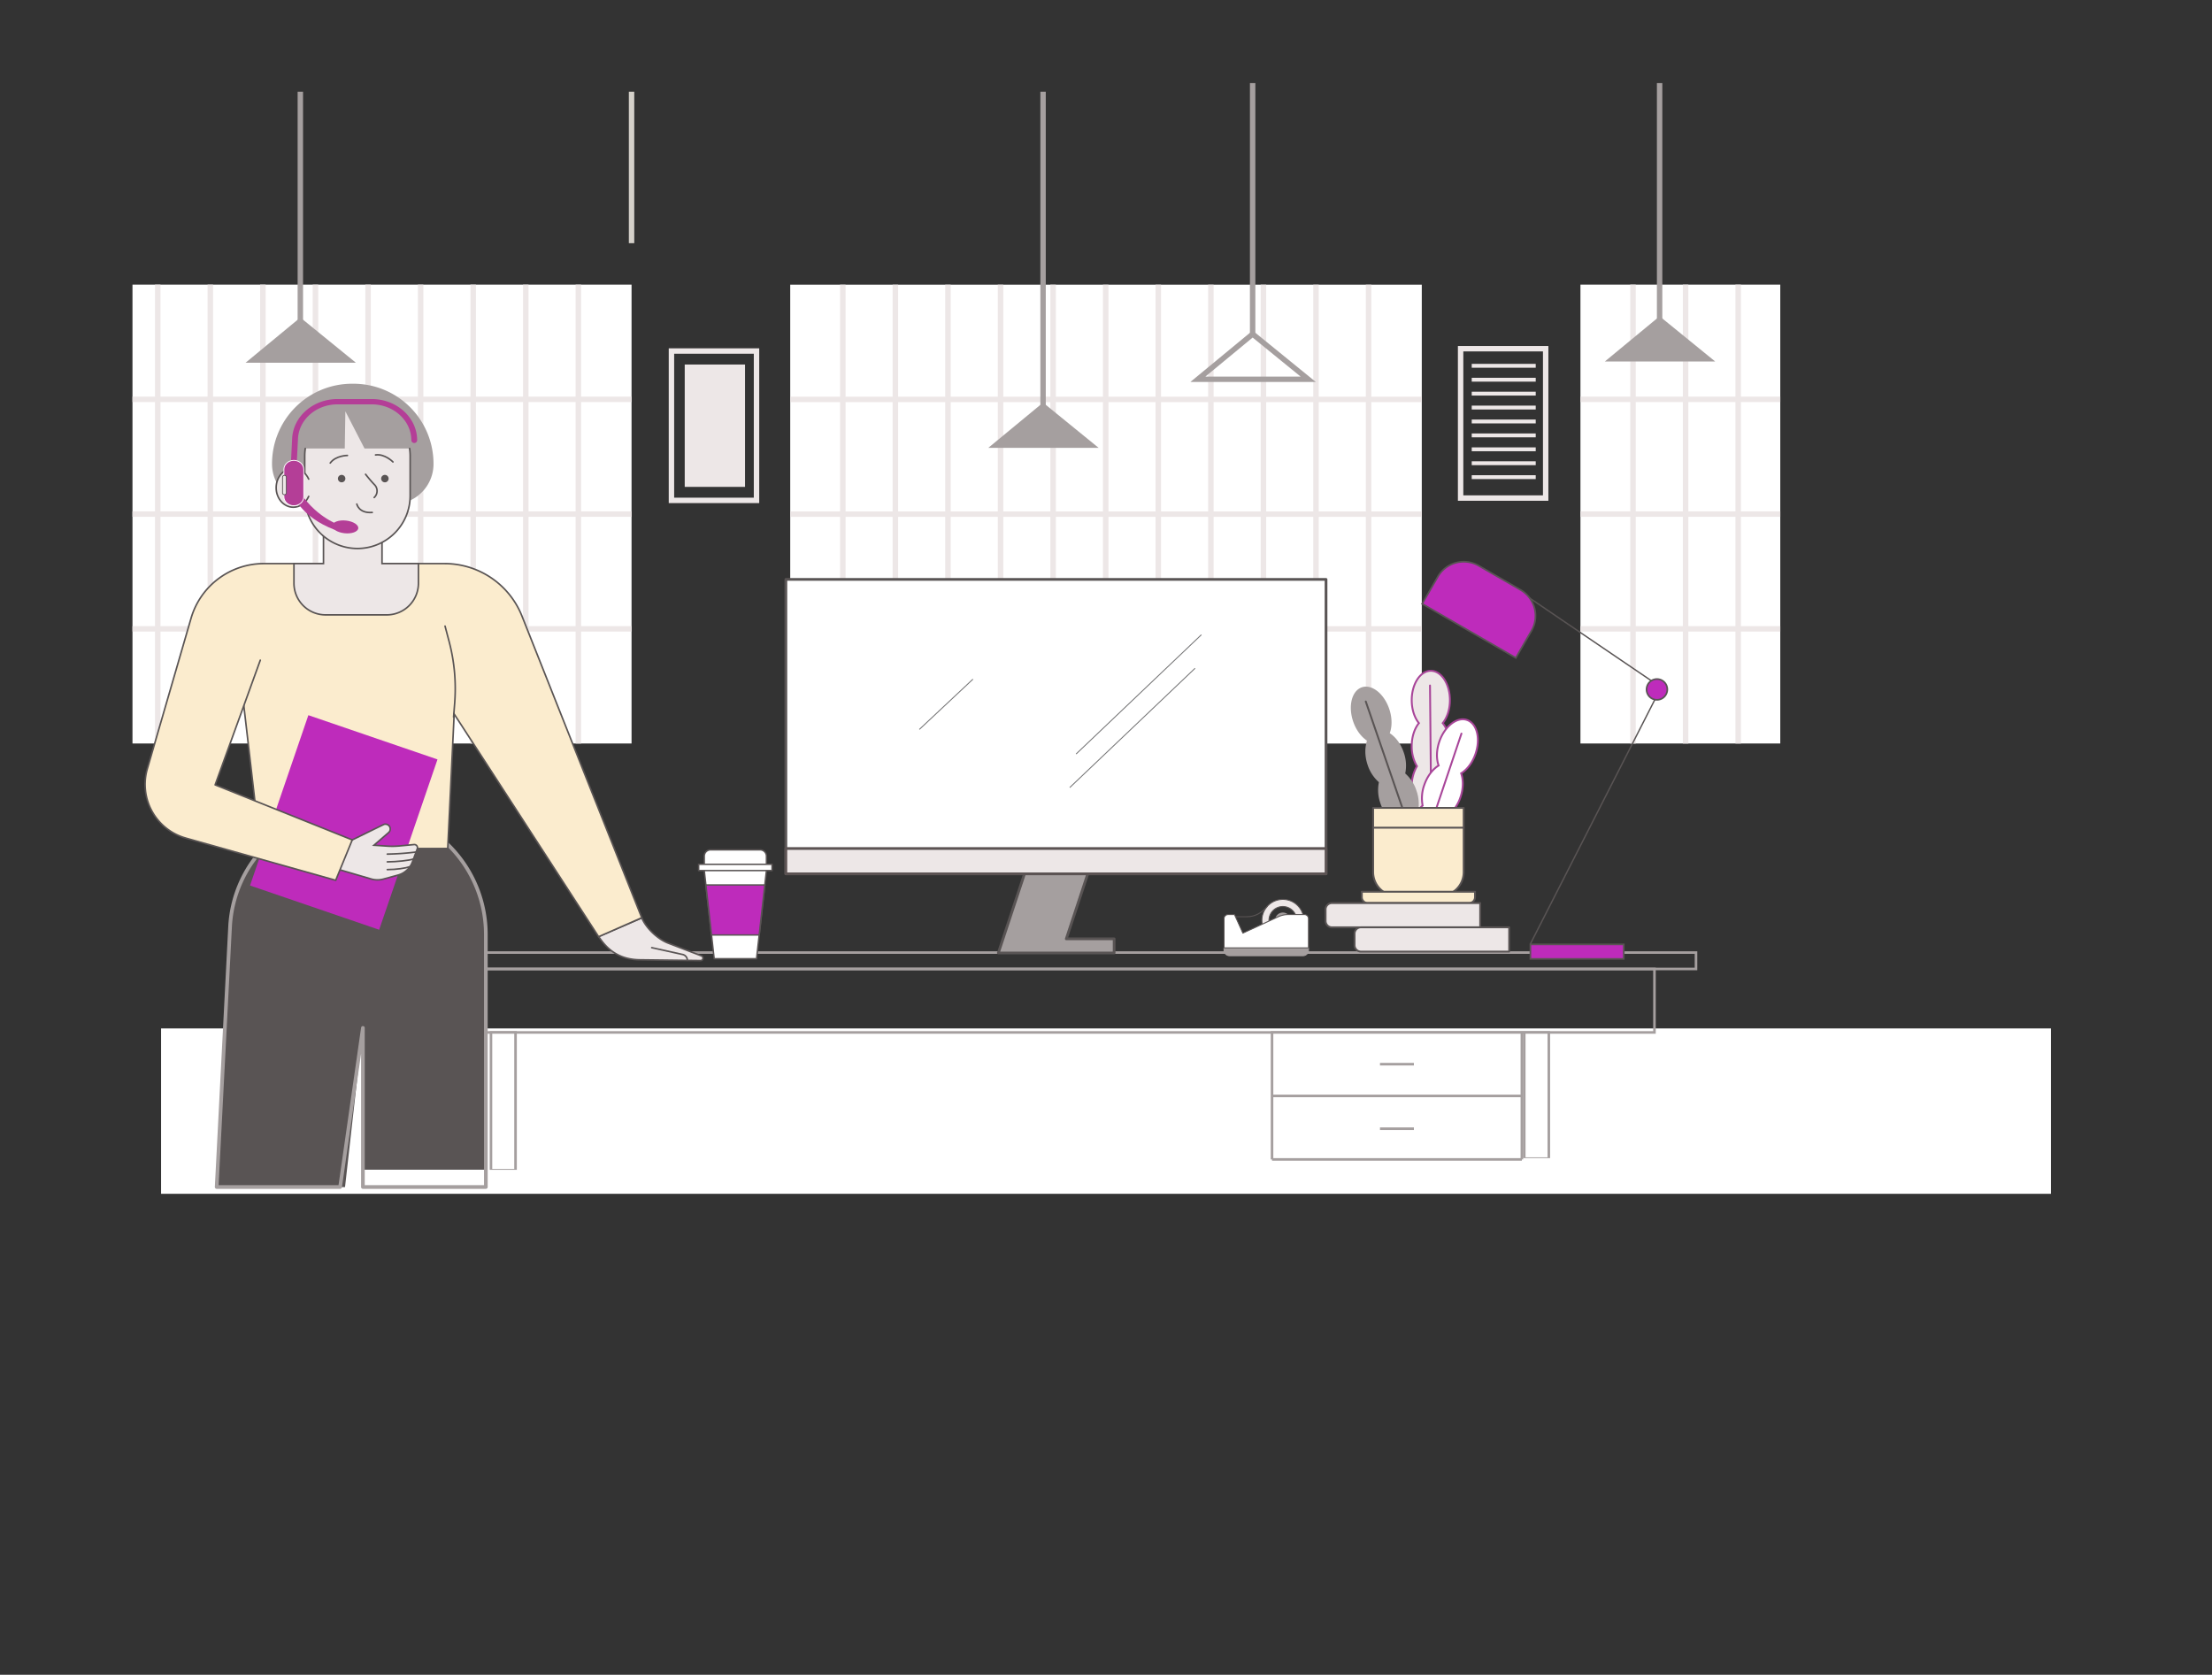 <svg xmlns="http://www.w3.org/2000/svg" xmlns:xlink="http://www.w3.org/1999/xlink" width="2247.275" height="1701.405" viewBox="0 0 2247.275 1701.405">
  <rect x="0" y="0" width="2247.275" height="1701.405" fill="#333333" stroke="none"/>
  <defs>
    <clipPath id="clip-path">
      <rect id="Rectangle_1359" data-name="Rectangle 1359" width="2247.275" height="1701.405" transform="translate(0 -0.005)" fill="none"/>
    </clipPath>
  </defs>
  <g id="Assets" transform="translate(0 0.005)">
    <rect id="white_bg" data-name="white bg" width="1920" height="168" transform="translate(163.638 1044.777)" fill="#fff"/>
    <rect id="Rectangle_1296" data-name="Rectangle 1296" width="507.031" height="466.177" transform="translate(134.598 289.131)" fill="#fff"/>
    <rect id="Rectangle_1297" data-name="Rectangle 1297" width="5.591" height="466.257" transform="translate(157.456 289.131)" fill="#ede7e7"/>
    <rect id="Rectangle_1298" data-name="Rectangle 1298" width="5.591" height="466.257" transform="translate(210.873 289.131)" fill="#ede7e7"/>
    <rect id="Rectangle_1299" data-name="Rectangle 1299" width="5.591" height="466.257" transform="translate(264.29 289.131)" fill="#ede7e7"/>
    <rect id="Rectangle_1300" data-name="Rectangle 1300" width="5.591" height="466.257" transform="translate(317.707 289.131)" fill="#ede7e7"/>
    <rect id="Rectangle_1301" data-name="Rectangle 1301" width="5.591" height="466.257" transform="translate(371.125 289.131)" fill="#ede7e7"/>
    <rect id="Rectangle_1302" data-name="Rectangle 1302" width="5.591" height="466.257" transform="translate(424.542 289.131)" fill="#ede7e7"/>
    <rect id="Rectangle_1303" data-name="Rectangle 1303" width="5.591" height="466.257" transform="translate(477.959 289.131)" fill="#ede7e7"/>
    <rect id="Rectangle_1304" data-name="Rectangle 1304" width="5.591" height="466.257" transform="translate(531.376 289.131)" fill="#ede7e7"/>
    <rect id="Rectangle_1305" data-name="Rectangle 1305" width="5.591" height="466.257" transform="translate(584.793 289.131)" fill="#ede7e7"/>
    <rect id="Rectangle_1306" data-name="Rectangle 1306" width="507.031" height="5.499" transform="translate(134.598 402.946)" fill="#ede7e7"/>
    <rect id="Rectangle_1307" data-name="Rectangle 1307" width="507.031" height="5.499" transform="translate(134.598 519.51)" fill="#ede7e7"/>
    <rect id="Rectangle_1308" data-name="Rectangle 1308" width="507.031" height="5.498" transform="translate(134.598 636.075)" fill="#ede7e7"/>
    <rect id="Rectangle_1309" data-name="Rectangle 1309" width="641.628" height="466.177" transform="translate(802.828 289.183)" fill="#fff"/>
    <rect id="Rectangle_1310" data-name="Rectangle 1310" width="5.591" height="466.257" transform="translate(853.45 289.184)" fill="#ede7e7"/>
    <rect id="Rectangle_1311" data-name="Rectangle 1311" width="5.591" height="466.257" transform="translate(906.867 289.184)" fill="#ede7e7"/>
    <rect id="Rectangle_1312" data-name="Rectangle 1312" width="5.591" height="466.257" transform="translate(960.284 289.184)" fill="#ede7e7"/>
    <rect id="Rectangle_1313" data-name="Rectangle 1313" width="5.591" height="466.257" transform="translate(1013.701 289.184)" fill="#ede7e7"/>
    <rect id="Rectangle_1314" data-name="Rectangle 1314" width="5.591" height="466.257" transform="translate(1067.118 289.184)" fill="#ede7e7"/>
    <rect id="Rectangle_1315" data-name="Rectangle 1315" width="5.591" height="466.257" transform="translate(1120.536 289.184)" fill="#ede7e7"/>
    <rect id="Rectangle_1316" data-name="Rectangle 1316" width="5.591" height="466.257" transform="translate(1173.953 289.184)" fill="#ede7e7"/>
    <rect id="Rectangle_1317" data-name="Rectangle 1317" width="5.591" height="466.257" transform="translate(1227.37 289.184)" fill="#ede7e7"/>
    <rect id="Rectangle_1318" data-name="Rectangle 1318" width="5.591" height="466.257" transform="translate(1280.787 289.184)" fill="#ede7e7"/>
    <rect id="Rectangle_1319" data-name="Rectangle 1319" width="5.591" height="466.257" transform="translate(1334.204 289.184)" fill="#ede7e7"/>
    <rect id="Rectangle_1320" data-name="Rectangle 1320" width="5.591" height="466.257" transform="translate(1387.621 289.184)" fill="#ede7e7"/>
    <rect id="Rectangle_1321" data-name="Rectangle 1321" width="641.629" height="5.499" transform="translate(802.828 402.998)" fill="#ede7e7"/>
    <rect id="Rectangle_1322" data-name="Rectangle 1322" width="641.629" height="5.499" transform="translate(802.828 519.562)" fill="#ede7e7"/>
    <rect id="Rectangle_1323" data-name="Rectangle 1323" width="641.629" height="5.499" transform="translate(802.828 636.127)" fill="#ede7e7"/>
    <rect id="Rectangle_1324" data-name="Rectangle 1324" width="203.025" height="466.177" transform="translate(1605.646 289.131)" fill="#fff"/>
    <rect id="Rectangle_1325" data-name="Rectangle 1325" width="5.591" height="466.257" transform="translate(1656.268 289.131)" fill="#ede7e7"/>
    <rect id="Rectangle_1326" data-name="Rectangle 1326" width="5.591" height="466.257" transform="translate(1709.685 289.131)" fill="#ede7e7"/>
    <rect id="Rectangle_1327" data-name="Rectangle 1327" width="5.591" height="466.257" transform="translate(1763.102 289.131)" fill="#ede7e7"/>
    <rect id="Rectangle_1328" data-name="Rectangle 1328" width="203.025" height="5.499" transform="translate(1605.646 402.946)" fill="#ede7e7"/>
    <rect id="Rectangle_1329" data-name="Rectangle 1329" width="203.025" height="5.499" transform="translate(1605.646 519.51)" fill="#ede7e7"/>
    <rect id="Rectangle_1330" data-name="Rectangle 1330" width="203.025" height="5.498" transform="translate(1605.646 636.075)" fill="#ede7e7"/>
    <path id="Path_4280" data-name="Path 4280" d="M679.414,511.085h91.909V353.855H679.414Zm5.5-151.732h80.911V505.586H684.913Z" fill="#ede7e7"/>
    <rect id="Rectangle_1331" data-name="Rectangle 1331" width="61.273" height="124.293" transform="translate(695.649 370.323)" fill="#ede7e7"/>
    <path id="Path_4281" data-name="Path 4281" d="M1481.152,508.726h91.909V351.5h-91.909Zm5.5-151.731h80.911V503.228h-80.911Z" fill="#ede7e7"/>
    <rect id="Rectangle_1332" data-name="Rectangle 1332" width="65.009" height="3.928" transform="translate(1495.204 369.643)" fill="#ede7e7"/>
    <rect id="Rectangle_1333" data-name="Rectangle 1333" width="65.009" height="3.928" transform="translate(1495.204 383.783)" fill="#ede7e7"/>
    <rect id="Rectangle_1334" data-name="Rectangle 1334" width="65.009" height="3.928" transform="translate(1495.204 397.923)" fill="#ede7e7"/>
    <rect id="Rectangle_1335" data-name="Rectangle 1335" width="65.009" height="3.928" transform="translate(1495.204 412.063)" fill="#ede7e7"/>
    <rect id="Rectangle_1336" data-name="Rectangle 1336" width="65.009" height="3.928" transform="translate(1495.204 426.202)" fill="#ede7e7"/>
    <rect id="Rectangle_1337" data-name="Rectangle 1337" width="65.009" height="3.928" transform="translate(1495.204 440.342)" fill="#ede7e7"/>
    <rect id="Rectangle_1338" data-name="Rectangle 1338" width="65.009" height="3.928" transform="translate(1495.204 454.482)" fill="#ede7e7"/>
    <rect id="Rectangle_1339" data-name="Rectangle 1339" width="65.009" height="3.928" transform="translate(1495.204 468.622)" fill="#ede7e7"/>
    <rect id="Rectangle_1340" data-name="Rectangle 1340" width="65.009" height="3.928" transform="translate(1495.204 482.762)" fill="#ede7e7"/>
    <rect id="Rectangle_1341" data-name="Rectangle 1341" width="5.499" height="153.809" transform="translate(638.879 93.233)" fill="#d5d1ca"/>
    <rect id="Rectangle_1342" data-name="Rectangle 1342" width="5.499" height="257.011" transform="translate(1269.865 84.409)" fill="#a59f9f"/>
    <path id="Path_4282" data-name="Path 4282" d="M1209.345,388.045H1336.8l-64.2-52.234Zm111.983-5.5H1224.64l47.987-39.625Z" fill="#a59f9f"/>
    <rect id="Rectangle_1343" data-name="Rectangle 1343" width="5.499" height="258.893" transform="translate(302.374 93.233)" fill="#a59f9f"/>
    <path id="Path_4283" data-name="Path 4283" d="M249.5,368.492H361.573l-56.449-45.93Z" fill="#a59f9f"/>
    <rect id="Rectangle_1344" data-name="Rectangle 1344" width="5.499" height="345.355" transform="translate(1056.951 93.233)" fill="#a59f9f"/>
    <path id="Path_4284" data-name="Path 4284" d="M1004.079,454.954H1116.15l-56.449-45.93Z" fill="#a59f9f"/>
    <rect id="Rectangle_1345" data-name="Rectangle 1345" width="5.499" height="266.438" transform="translate(1683.326 84.409)" fill="#a59f9f"/>
    <path id="Path_4285" data-name="Path 4285" d="M1630.453,367.213h112.071l-56.449-45.93Z" fill="#a59f9f"/>
    <path id="Path_4286" data-name="Path 4286" d="M1682.144,1050.157H390.175V983.051H1682.144Zm-1289.36-2.609h1286.75V985.661H392.784Z" fill="#a59f9f"/>
    <path id="Path_4287" data-name="Path 4287" d="M1724.353,985.66H347.966V966.405H1724.353ZM350.576,983.051H1721.744V969.015H350.576Z" fill="#a59f9f"/>
    <path id="Path_4288" data-name="Path 4288" d="M525.065,1188.424H497.489V1047.547h27.576Zm-24.967-.891h22.357V1048.438H500.1Z" fill="#a59f9f"/>
    <path id="Path_4289" data-name="Path 4289" d="M1574.831,1176.544h-27.577v-129h27.577Zm-24.968-.816h22.358V1048.363h-22.358Z" fill="#a59f9f"/>
    <path id="Path_4290" data-name="Path 4290" d="M1547.444,1177.849H1291.006v-130.3h256.438Zm-253.828-1h251.219V1048.551H1293.616Z" fill="#a59f9f"/>
    <rect id="Rectangle_1346" data-name="Rectangle 1346" width="253.828" height="2.609" transform="translate(1292.312 1112.045)" fill="#a59f9f"/>
    <rect id="Rectangle_1347" data-name="Rectangle 1347" width="253.828" height="2.609" transform="translate(1292.312 1176.544)" fill="#a59f9f"/>
    <rect id="Rectangle_1348" data-name="Rectangle 1348" width="34.471" height="2.609" transform="translate(1401.989 1145.335)" fill="#a59f9f"/>
    <rect id="Rectangle_1349" data-name="Rectangle 1349" width="34.471" height="2.609" transform="translate(1401.989 1079.796)" fill="#a59f9f"/>
    <rect id="Rectangle_1350" data-name="Rectangle 1350" width="548.781" height="299.124" transform="translate(798.393 588.596)" fill="#fff"/>
    <rect id="Rectangle_1351" data-name="Rectangle 1351" width="548.781" height="299.124" transform="translate(798.393 588.596)" fill="none" stroke="#595454" stroke-linecap="round" stroke-linejoin="round" stroke-width="2.763"/>
    <path id="Path_4291" data-name="Path 4291" d="M1083.288,953.757l21.831-66.038h-64.287L1014.26,968.1h117.646V953.757Z" fill="#a59f9f"/>
    <path id="Path_4292" data-name="Path 4292" d="M1083.288,953.757l21.831-66.038h-64.287L1014.26,968.1h117.646V953.757Z" fill="none" stroke="#595454" stroke-linecap="round" stroke-linejoin="round" stroke-width="2.763"/>
    <rect id="Rectangle_1352" data-name="Rectangle 1352" width="548.781" height="25.705" transform="translate(798.393 862.015)" fill="#ede7e7"/>
    <rect id="Rectangle_1353" data-name="Rectangle 1353" width="548.781" height="25.705" transform="translate(798.393 862.015)" fill="none" stroke="#5c5353" stroke-linecap="round" stroke-linejoin="round" stroke-width="2.763"/>
    <line id="Line_437" data-name="Line 437" y1="121.151" x2="127.27" transform="translate(1093.267 644.839)" fill="none" stroke="#707071" stroke-width="0.921"/>
    <line id="Line_438" data-name="Line 438" y1="51.045" x2="54.448" transform="translate(934.013 689.964)" fill="none" stroke="#707071" stroke-width="0.921"/>
    <line id="Line_439" data-name="Line 439" y1="121.151" x2="127.27" transform="translate(1086.82 678.913)" fill="none" stroke="#707071" stroke-width="0.921"/>
    <rect id="Rectangle_1354" data-name="Rectangle 1354" width="94.847" height="14.754" transform="translate(1554.799 959.394)" fill="#be2bbb"/>
    <rect id="Rectangle_1355" data-name="Rectangle 1355" width="94.847" height="14.754" transform="translate(1554.799 959.394)" fill="none" stroke="#595454" stroke-miterlimit="10" stroke-width="1.675"/>
    <path id="Path_4293" data-name="Path 4293" d="M1554.724,959.029,1687.585,698.3l-158.814-107.89" fill="none" stroke="#595454" stroke-miterlimit="10" stroke-width="1.383"/>
    <g id="Group_1196" data-name="Group 1196">
      <g id="Group_1195" data-name="Group 1195" clip-path="url(#clip-path)">
        <path id="Path_4294" data-name="Path 4294" d="M1693.908,700.406a10.538,10.538,0,1,1-10.538-10.539,10.539,10.539,0,0,1,10.538,10.539" fill="#be2bbb"/>
        <path id="Path_4295" data-name="Path 4295" d="M1693.908,700.406a10.538,10.538,0,1,1-10.538-10.539A10.539,10.539,0,0,1,1693.908,700.406Z" fill="none" stroke="#595454" stroke-miterlimit="10" stroke-width="1.675"/>
        <path id="Path_4296" data-name="Path 4296" d="M1540,668.313l-95.134-54.925,15.877-27.5a30.451,30.451,0,0,1,41.6-11.146l42.392,24.475a30.452,30.452,0,0,1,11.146,41.6Z" fill="#be2bbb"/>
        <path id="Path_4297" data-name="Path 4297" d="M1540,668.313l-95.134-54.925,15.877-27.5a30.451,30.451,0,0,1,41.6-11.146l42.392,24.475a30.452,30.452,0,0,1,11.146,41.6Z" fill="none" stroke="#595454" stroke-miterlimit="10" stroke-width="1.675"/>
        <path id="Path_4298" data-name="Path 4298" d="M778.665,878.035V869.77a6.417,6.417,0,0,0-6.417-6.417H721.919a6.417,6.417,0,0,0-6.417,6.417v14.646l10.059,89.54h43.046l10.058-89.54Z" fill="#fff"/>
        <path id="Path_4299" data-name="Path 4299" d="M778.665,878.035V869.77a6.417,6.417,0,0,0-6.417-6.417H721.919a6.417,6.417,0,0,0-6.417,6.417v14.646l10.059,89.54h43.046l10.058-89.54Z" fill="none" stroke="#595454" stroke-linecap="round" stroke-linejoin="round" stroke-width="1.462"/>
        <path id="Path_4300" data-name="Path 4300" d="M771.316,949.838H722.855l-5.7-50.821H777Z" fill="#be2bbb"/>
        <path id="Path_4301" data-name="Path 4301" d="M771.316,949.838H722.855l-5.7-50.821H777Z" fill="none" stroke="#595454" stroke-linecap="round" stroke-linejoin="round" stroke-width="1.462"/>
        <rect id="Rectangle_1356" data-name="Rectangle 1356" width="74.567" height="6.381" transform="translate(709.8 878.035)" fill="#fff"/>
        <rect id="Rectangle_1357" data-name="Rectangle 1357" width="74.567" height="6.381" transform="translate(709.8 878.035)" fill="none" stroke="#595454" stroke-linecap="round" stroke-linejoin="round" stroke-width="1.462"/>
        <path id="Path_4306" data-name="Path 4306" d="M233.794,940.48l-14.823,265.49H350.532L368.7,1044.241v144.067h124.9V949.42A127.589,127.589,0,0,0,366.005,821.831h-6.321A126.111,126.111,0,0,0,233.794,940.48" fill="#595454"/>
        <path id="Path_4307" data-name="Path 4307" d="M233.794,940.48l-13.662,265.4H345.545l23.15-161.636v161.636h124.9V949.42A127.589,127.589,0,0,0,366.005,821.831h-6.321A126.111,126.111,0,0,0,233.794,940.48Z" fill="none" stroke="#a59f9f" stroke-linecap="round" stroke-linejoin="round" stroke-width="3.729"/>
        <path id="Path_4308" data-name="Path 4308" d="M452.14,636.067l4.143,15.684a187.592,187.592,0,0,1,5.652,62.5l-6.9,147.023-190.462.93-16.85-145.331s-12.043-54.823,40.074-61.505" fill="#fbecce"/>
        <path id="Path_4309" data-name="Path 4309" d="M247.718,716.874l16.85,145.331H454.861l7.074-147.954a187.594,187.594,0,0,0-5.652-62.5l-4.143-15.683" fill="none" stroke="#595454" stroke-linecap="round" stroke-linejoin="round" stroke-width="1.593"/>
        <path id="Path_4310" data-name="Path 4310" d="M712.63,971.069l-33.971-13.006c-10.47-4.01-22.326-15.185-26.6-25.548L608.232,951.4c9.355,14.565,22.35,23.672,42.709,23.672l60.78.751a2.457,2.457,0,0,0,.909-4.752" fill="#ede7e7"/>
        <path id="Path_4311" data-name="Path 4311" d="M712.63,971.069l-33.971-13.006c-10.47-4.01-22.326-15.185-26.6-25.548L608.232,951.4c9.355,14.565,22.35,23.672,42.709,23.672l60.78.751A2.457,2.457,0,0,0,712.63,971.069Z" fill="none" stroke="#595454" stroke-linecap="round" stroke-linejoin="round" stroke-width="1.593"/>
        <path id="Path_4312" data-name="Path 4312" d="M662.145,962.734l31.384,6.934a6.133,6.133,0,0,1,4.81,5.988" fill="none" stroke="#595454" stroke-linecap="round" stroke-linejoin="round" stroke-width="1.593"/>
        <rect id="Rectangle_1358" data-name="Rectangle 1358" width="182.914" height="138.678" transform="matrix(0.324, -0.946, 0.946, 0.324, 254.019, 899.597)" fill="#be2bbb"/>
        <path id="Path_4313" data-name="Path 4313" d="M333.92,880.315l43.165,12.624a22.757,22.757,0,0,0,12.369.116L404.344,889a21.7,21.7,0,0,0,14.64-13.38l4.957-13.337a3.194,3.194,0,0,0-3.3-4.291l-14.6,1.394a78.761,78.761,0,0,1-12.693.184l-13.433-.891,14.875-12.857a4.863,4.863,0,0,0-5.317-8.046c-10.441,5.11-39.062,19.162-39.062,19.162l-14.437-4.161Z" fill="#ede7e7"/>
        <path id="Path_4314" data-name="Path 4314" d="M333.92,880.315l43.165,12.624a22.757,22.757,0,0,0,12.369.116L404.344,889a21.7,21.7,0,0,0,14.64-13.38l4.957-13.337a3.194,3.194,0,0,0-3.3-4.291l-14.6,1.394a78.761,78.761,0,0,1-12.693.184l-13.433-.891,14.875-12.857a4.863,4.863,0,0,0-5.317-8.046c-10.441,5.11-39.062,19.162-39.062,19.162l-14.437-4.161Z" fill="none" stroke="#595454" stroke-linecap="round" stroke-miterlimit="10" stroke-width="1.593"/>
        <path id="Path_4315" data-name="Path 4315" d="M393.467,867.683a270.547,270.547,0,0,0,29.252-2.117" fill="none" stroke="#595454" stroke-linecap="round" stroke-linejoin="round" stroke-width="1.593"/>
        <path id="Path_4316" data-name="Path 4316" d="M393.467,875.549c9.219,0,22.949-1.468,26.634-2.937" fill="none" stroke="#595454" stroke-linecap="round" stroke-linejoin="round" stroke-width="1.593"/>
        <path id="Path_4317" data-name="Path 4317" d="M393.467,883.416c9.219,0,18.579-1.459,22.949-2.918" fill="none" stroke="#595454" stroke-linecap="round" stroke-linejoin="round" stroke-width="1.593"/>
        <path id="Path_4318" data-name="Path 4318" d="M461.1,724.9,608.157,951.609l43.826-19.283L530.3,625.9a84.554,84.554,0,0,0-78.585-53.347H268.055A77.012,77.012,0,0,0,194.1,628.085L149.681,781.04a56.684,56.684,0,0,0,39.074,70.371l152.3,42.879,16.809-41.049-139.3-55.916,45.884-126.637" fill="#fbecce"/>
        <path id="Path_4319" data-name="Path 4319" d="M461.1,724.9,608.157,951.609l43.826-19.283L530.3,625.9a84.554,84.554,0,0,0-78.585-53.347H268.055A77.012,77.012,0,0,0,194.1,628.085L149.681,781.04a56.684,56.684,0,0,0,39.074,70.371l152.3,42.879,16.809-41.049-139.3-55.916,45.884-126.637" fill="none" stroke="#595454" stroke-linecap="round" stroke-linejoin="round" stroke-width="1.593"/>
        <path id="Path_4320" data-name="Path 4320" d="M388.112,572.52V539.04h-59.47v33.48H298.637v19.973a32.156,32.156,0,0,0,32.156,32.156h62.148A32.156,32.156,0,0,0,425.1,592.493V572.52Z" fill="#ede7e7"/>
        <path id="Path_4321" data-name="Path 4321" d="M388.112,572.52V539.04h-59.47v33.48H298.637v19.973a32.156,32.156,0,0,0,32.156,32.156h62.148A32.156,32.156,0,0,0,425.1,592.493V572.52Z" fill="none" stroke="#595454" stroke-linecap="round" stroke-miterlimit="10" stroke-width="1.593"/>
        <path id="Path_4322" data-name="Path 4322" d="M460.825,728.466l1.109-14.215a187.567,187.567,0,0,0-5.651-62.5l-4.143-15.683" fill="none" stroke="#595454" stroke-linecap="round" stroke-linejoin="round" stroke-width="1.593"/>
        <path id="Path_4323" data-name="Path 4323" d="M298,475.714a16.225,16.225,0,0,1,11.591,5.034V463.357a53.475,53.475,0,0,1,53.475-53.475h.149a53.476,53.476,0,0,1,53.475,53.475v40.312a53.55,53.55,0,0,1-30.173,48.187,48.911,48.911,0,0,1-22.547,5.363c-23.707,0-36.923-14.011-36.923-14.011a53.433,53.433,0,0,1-17.087-33.338A16.311,16.311,0,0,1,298,515.283c-9.634,0-17.444-8.858-17.444-19.785s7.81-19.784,17.444-19.784" fill="#ede7e7"/>
        <path id="Path_4324" data-name="Path 4324" d="M357.671,389.819h1.449a81.306,81.306,0,0,1,81.306,81.3h0a40.715,40.715,0,0,1-23.96,37.365c.142-1.589.227-3.195.227-4.821V463.358a53.963,53.963,0,0,0-.562-7.718H370.345l-19.473-37.789-.6,37.789H310.156a53.813,53.813,0,0,0-.562,7.718v17.39A16.229,16.229,0,0,0,298,475.714c-8.1,0-14.888,6.268-16.853,14.753a40.869,40.869,0,0,1-4.784-19.342h0a81.305,81.305,0,0,1,81.3-81.3" fill="#a59f9f"/>
        <path id="Path_4325" data-name="Path 4325" d="M391.025,482.43a3.785,3.785,0,1,1-3.785,3.784,3.784,3.784,0,0,1,3.785-3.784m-47.711,3.784a3.784,3.784,0,1,0,3.784-3.784,3.784,3.784,0,0,0-3.784,3.784" fill="#595454"/>
        <path id="Path_4326" data-name="Path 4326" d="M362.5,512.069s1.914,9.589,15.685,8.53" fill="none" stroke="#595454" stroke-linecap="round" stroke-linejoin="round" stroke-width="1.593"/>
        <path id="Path_4327" data-name="Path 4327" d="M371.418,481.837s4.482,5.832,9.068,10.575a9.037,9.037,0,0,1-.291,12.96l-.038.035" fill="none" stroke="#595454" stroke-linecap="round" stroke-linejoin="round" stroke-width="1.593"/>
        <path id="Path_4328" data-name="Path 4328" d="M352.98,462.69s-11.878,0-17.468,7.686" fill="none" stroke="#595454" stroke-linecap="round" stroke-linejoin="round" stroke-width="1.593"/>
        <path id="Path_4329" data-name="Path 4329" d="M399.218,469.276s-8.308-8.489-17.711-7.109" fill="none" stroke="#595454" stroke-linecap="round" stroke-linejoin="round" stroke-width="1.593"/>
        <path id="Path_4330" data-name="Path 4330" d="M313.621,504.271c-2.853,6.52-8.766,11.012-15.618,11.012-9.635,0-17.445-8.858-17.445-19.784s7.81-19.784,17.445-19.784c6.852,0,12.765,4.492,15.618,11.012" fill="none" stroke="#595454" stroke-linecap="round" stroke-linejoin="round" stroke-width="1.593"/>
        <path id="Path_4331" data-name="Path 4331" d="M309.594,480.729V463.358a53.976,53.976,0,0,1,.553-7.719" fill="none" stroke="#595454" stroke-linecap="round" stroke-linejoin="round" stroke-width="1.593"/>
        <path id="Path_4332" data-name="Path 4332" d="M416.14,455.639a53.981,53.981,0,0,1,.553,7.719V503.67a53.549,53.549,0,0,1-53.549,53.549h0a53.557,53.557,0,0,1-53.192-47.336" fill="none" stroke="#595454" stroke-linecap="round" stroke-linejoin="round" stroke-width="1.593"/>
        <path id="Path_4333" data-name="Path 4333" d="M337.6,533.747c-.534,3.544,4.932,7.1,12.209,7.944s13.609-1.346,14.143-4.89-4.932-7.1-12.209-7.943-13.609,1.345-14.143,4.889" fill="#b43e97"/>
        <path id="Path_4334" data-name="Path 4334" d="M342.915,532.582s-23.953-8.469-40.5-36.021c-4.079-6.793-5,5.3-5,5.3s7.371,23.028,42.685,36.391Z" fill="#b43e97"/>
        <path id="Path_4335" data-name="Path 4335" d="M298.144,480.792a2.857,2.857,0,0,0,2.962-2.574l1.628-32.523c.981-19.578,18.64-34.914,40.2-34.914h34.709c22.191,0,40.244,16.408,40.244,36.576a2.981,2.981,0,0,0,5.935,0c0-23.142-20.716-41.97-46.179-41.97H342.937c-24.743,0-45.006,17.6-46.131,40.062l-1.629,32.523a2.813,2.813,0,0,0,2.83,2.817l.137,0" fill="#b43e97"/>
        <path id="Path_4336" data-name="Path 4336" d="M298.513,513.777h0c5.556,0,10.1-4.131,10.1-9.181V476.86c0-5.049-4.546-9.181-10.1-9.181s-10.1,4.132-10.1,9.181V504.6c0,5.05,4.546,9.181,10.1,9.181" fill="#b43e97"/>
        <path id="Path_4337" data-name="Path 4337" d="M298.513,513.777h0c5.556,0,10.1-4.131,10.1-9.181V476.86c0-5.049-4.546-9.181-10.1-9.181s-10.1,4.132-10.1,9.181V504.6C288.411,509.646,292.957,513.777,298.513,513.777Z" fill="none" stroke="#fff" stroke-miterlimit="10" stroke-width="0.835"/>
        <path id="Path_4338" data-name="Path 4338" d="M288.973,502.559h0a1.862,1.862,0,0,0,1.939-1.763l0-16.137a1.948,1.948,0,0,0-3.879,0l0,16.138a1.862,1.862,0,0,0,1.939,1.763" fill="#ede7e7"/>
        <path id="Path_4339" data-name="Path 4339" d="M288.973,502.559h0a1.862,1.862,0,0,0,1.939-1.763l0-16.137a1.948,1.948,0,0,0-3.879,0l0,16.138A1.862,1.862,0,0,0,288.973,502.559Z" fill="none" stroke="#595454" stroke-miterlimit="10" stroke-width="0.835"/>
        <path id="Path_4340" data-name="Path 4340" d="M1465.728,734.626c4.448-5.469,7.306-13.872,7.306-23.315,0-16.483-8.686-29.846-19.4-29.846s-19.4,13.363-19.4,29.846c0,9.443,2.858,17.846,7.307,23.315-4.449,5.469-7.307,13.872-7.307,23.315a39.536,39.536,0,0,0,5.307,20.469,39.543,39.543,0,0,0-5.307,20.47,40.282,40.282,0,0,0,4.643,19.345,40.282,40.282,0,0,0-4.643,19.345c0,16.483,8.686,29.846,19.4,29.846s19.4-13.363,19.4-29.846a40.28,40.28,0,0,0-4.642-19.345,40.28,40.28,0,0,0,4.642-19.345,39.543,39.543,0,0,0-5.307-20.47,39.536,39.536,0,0,0,5.307-20.469c0-9.443-2.858-17.846-7.306-23.315" fill="#ede7e7"/>
        <path id="Path_4341" data-name="Path 4341" d="M1465.728,734.626c4.448-5.469,7.306-13.872,7.306-23.315,0-16.483-8.686-29.846-19.4-29.846s-19.4,13.363-19.4,29.846c0,9.443,2.858,17.846,7.307,23.315-4.449,5.469-7.307,13.872-7.307,23.315a39.536,39.536,0,0,0,5.307,20.469,39.543,39.543,0,0,0-5.307,20.47,40.282,40.282,0,0,0,4.643,19.345,40.282,40.282,0,0,0-4.643,19.345c0,16.483,8.686,29.846,19.4,29.846s19.4-13.363,19.4-29.846a40.28,40.28,0,0,0-4.642-19.345,40.28,40.28,0,0,0,4.642-19.345,39.543,39.543,0,0,0-5.307-20.47,39.536,39.536,0,0,0,5.307-20.469C1473.034,748.5,1470.176,740.095,1465.728,734.626Z" fill="none" stroke="#a84599" stroke-miterlimit="10" stroke-width="1.898"/>
        <line id="Line_440" data-name="Line 440" x2="1.677" y2="173.109" transform="translate(1452.795 696.388)" fill="#ede7e7"/>
        <line id="Line_441" data-name="Line 441" x2="1.677" y2="173.109" transform="translate(1452.795 696.388)" fill="none" stroke="#a84599" stroke-linecap="round" stroke-linejoin="round" stroke-width="1.898"/>
        <path id="Path_4342" data-name="Path 4342" d="M1411.9,744.836c2.491-6.595,2.547-15.47-.437-24.429-5.21-15.638-17.675-25.571-27.84-22.184s-14.182,18.809-8.972,34.448c2.984,8.958,8.352,16.027,14.3,19.81-2.492,6.595-2.547,15.471.437,24.429a39.546,39.546,0,0,0,11.505,17.743,39.537,39.537,0,0,0,1.435,21.1,40.273,40.273,0,0,0,10.519,16.885,40.277,40.277,0,0,0,1.709,19.821c5.21,15.639,17.674,25.571,27.839,22.185s14.182-18.81,8.973-34.448a40.286,40.286,0,0,0-10.519-16.886,40.276,40.276,0,0,0-1.71-19.821,39.531,39.531,0,0,0-11.505-17.743,39.546,39.546,0,0,0-1.434-21.1c-2.985-8.958-8.352-16.027-14.3-19.81" fill="#a59f9f"/>
        <line id="Line_442" data-name="Line 442" x2="56.305" y2="163.705" transform="translate(1387.547 712.646)" fill="#a59f9f"/>
        <line id="Line_443" data-name="Line 443" x2="56.305" y2="163.705" transform="translate(1387.547 712.646)" fill="none" stroke="#595454" stroke-linecap="round" stroke-linejoin="round" stroke-width="1.898"/>
        <path id="Path_4343" data-name="Path 4343" d="M1484.429,785.623c6-3.708,11.452-10.708,14.549-19.628,5.408-15.572,1.585-31.044-8.536-34.559s-22.71,6.26-28.117,21.832c-3.1,8.919-3.154,17.795-.745,24.421-6,3.707-11.453,10.708-14.551,19.628a39.541,39.541,0,0,0-1.7,21.078,39.541,39.541,0,0,0-11.728,17.6,40.292,40.292,0,0,0-1.96,19.8,40.286,40.286,0,0,0-10.731,16.752c-5.407,15.571-1.585,31.043,8.536,34.558s22.71-6.26,28.117-21.831a40.281,40.281,0,0,0,1.96-19.8,40.272,40.272,0,0,0,10.731-16.751,39.542,39.542,0,0,0,1.7-21.078,39.538,39.538,0,0,0,11.728-17.6c3.1-8.92,3.154-17.8.746-24.421" fill="#fff"/>
        <path id="Path_4344" data-name="Path 4344" d="M1484.429,785.623c6-3.708,11.452-10.708,14.549-19.628,5.408-15.572,1.585-31.044-8.536-34.559s-22.71,6.26-28.117,21.832c-3.1,8.919-3.154,17.795-.745,24.421-6,3.707-11.453,10.708-14.551,19.628a39.541,39.541,0,0,0-1.7,21.078,39.541,39.541,0,0,0-11.728,17.6,40.292,40.292,0,0,0-1.96,19.8,40.286,40.286,0,0,0-10.731,16.752c-5.407,15.571-1.585,31.043,8.536,34.558s22.71-6.26,28.117-21.831a40.281,40.281,0,0,0,1.96-19.8,40.272,40.272,0,0,0,10.731-16.751,39.542,39.542,0,0,0,1.7-21.078,39.538,39.538,0,0,0,11.728-17.6C1486.78,801.124,1486.837,792.248,1484.429,785.623Z" fill="none" stroke="#a84599" stroke-miterlimit="10" stroke-width="1.898"/>
        <line id="Line_444" data-name="Line 444" x1="55.199" y2="164.082" transform="translate(1429.556 745.259)" fill="#ede7e7"/>
        <line id="Line_445" data-name="Line 445" x1="55.199" y2="164.082" transform="translate(1429.556 745.259)" fill="none" stroke="#a84599" stroke-linecap="round" stroke-linejoin="round" stroke-width="1.898"/>
        <path id="Path_4345" data-name="Path 4345" d="M1462.786,910.161h-43.51a24.228,24.228,0,0,1-24.229-24.228V820.739h91.968v65.194a24.229,24.229,0,0,1-24.229,24.228" fill="#fbecce"/>
        <path id="Path_4346" data-name="Path 4346" d="M1462.786,910.161h-43.51a24.228,24.228,0,0,1-24.229-24.228V820.739h91.968v65.194A24.229,24.229,0,0,1,1462.786,910.161Z" fill="none" stroke="#595454" stroke-linecap="round" stroke-linejoin="round" stroke-width="1.898"/>
        <line id="Line_446" data-name="Line 446" x2="91.969" transform="translate(1395.047 840.831)" fill="#fff"/>
        <line id="Line_447" data-name="Line 447" x2="91.969" transform="translate(1395.047 840.831)" fill="none" stroke="#595454" stroke-linecap="round" stroke-linejoin="round" stroke-width="1.898"/>
        <path id="Path_4347" data-name="Path 4347" d="M1492.474,917.424H1389.587a6.06,6.06,0,0,1-6.06-6.06v-5.441h115.007v5.441a6.06,6.06,0,0,1-6.06,6.06" fill="#fbecce"/>
        <path id="Path_4348" data-name="Path 4348" d="M1492.474,917.424H1389.587a6.06,6.06,0,0,1-6.06-6.06v-5.441h115.007v5.441A6.06,6.06,0,0,1,1492.474,917.424Z" fill="none" stroke="#595454" stroke-linecap="round" stroke-linejoin="round" stroke-width="1.898"/>
        <path id="Path_4349" data-name="Path 4349" d="M1503.79,942.069H1353.218a6.493,6.493,0,0,1-6.494-6.493V923.917a6.493,6.493,0,0,1,6.494-6.492H1503.79Z" fill="#ede7e7"/>
        <path id="Path_4350" data-name="Path 4350" d="M1503.79,942.069H1353.218a6.493,6.493,0,0,1-6.494-6.493V923.917a6.493,6.493,0,0,1,6.494-6.492H1503.79Z" fill="none" stroke="#595454" stroke-linecap="round" stroke-linejoin="round" stroke-width="1.898"/>
        <path id="Path_4351" data-name="Path 4351" d="M1533.239,966.713H1382.667a6.493,6.493,0,0,1-6.493-6.493V948.561a6.493,6.493,0,0,1,6.493-6.492h150.572Z" fill="#ede7e7"/>
        <path id="Path_4352" data-name="Path 4352" d="M1533.239,966.713H1382.667a6.493,6.493,0,0,1-6.493-6.493V948.561a6.493,6.493,0,0,1,6.493-6.492h150.572Z" fill="none" stroke="#595454" stroke-linecap="round" stroke-linejoin="round" stroke-width="1.898"/>
        <path id="Path_4353" data-name="Path 4353" d="M1311.223,935a7.929,7.929,0,1,0-7.929,7.929,7.929,7.929,0,0,0,7.929-7.929" fill="#a59f9f"/>
        <path id="Path_4354" data-name="Path 4354" d="M1303.3,913.7a21.3,21.3,0,1,0,21.3,21.3,21.3,21.3,0,0,0-21.3-21.3m0,35.367a14.07,14.07,0,1,1,14.07-14.07,14.07,14.07,0,0,1-14.07,14.07" fill="#ede7e7"/>
        <path id="Path_4355" data-name="Path 4355" d="M1303.3,913.7a21.3,21.3,0,1,0,21.3,21.3A21.3,21.3,0,0,0,1303.3,913.7Zm0,35.367a14.07,14.07,0,1,1,14.07-14.07A14.07,14.07,0,0,1,1303.3,949.07Z" fill="none" stroke="#595454" stroke-linecap="round" stroke-linejoin="round" stroke-width="1"/>
        <path id="Path_4356" data-name="Path 4356" d="M1255.389,931.322h10.954c8.59,0,15.122-3.579,20.972-10.392" fill="none" stroke="#595454" stroke-linecap="round" stroke-linejoin="round" stroke-width="1"/>
        <path id="Path_4357" data-name="Path 4357" d="M1243.565,962.953v2.262a5.682,5.682,0,0,0,5.682,5.682h74.426a5.682,5.682,0,0,0,5.682-5.682v-2.262Z" fill="#a59f9f"/>
        <path id="Path_4358" data-name="Path 4358" d="M1243.565,962.953v2.262a5.682,5.682,0,0,0,5.682,5.682h74.426a5.682,5.682,0,0,0,5.682-5.682v-2.262Z" fill="none" stroke="#a59f9f" stroke-linecap="round" stroke-linejoin="round" stroke-width="1"/>
        <path id="Path_4359" data-name="Path 4359" d="M1325.253,929.115h-16.647a23.4,23.4,0,0,0-9.814,2.157l-36.1,16.674-8.5-18.831h-6.519a4.1,4.1,0,0,0-4.1,4.1v29.735h85.79V933.217a4.1,4.1,0,0,0-4.1-4.1" fill="#fff"/>
        <path id="Path_4360" data-name="Path 4360" d="M1325.253,929.115h-16.647a23.4,23.4,0,0,0-9.814,2.157l-36.1,16.674-8.5-18.831h-6.519a4.1,4.1,0,0,0-4.1,4.1v29.735h85.79V933.217A4.1,4.1,0,0,0,1325.253,929.115Z" fill="none" stroke="#595454" stroke-linecap="round" stroke-linejoin="round" stroke-width="1"/>
      </g>
    </g>
  </g>
</svg>
